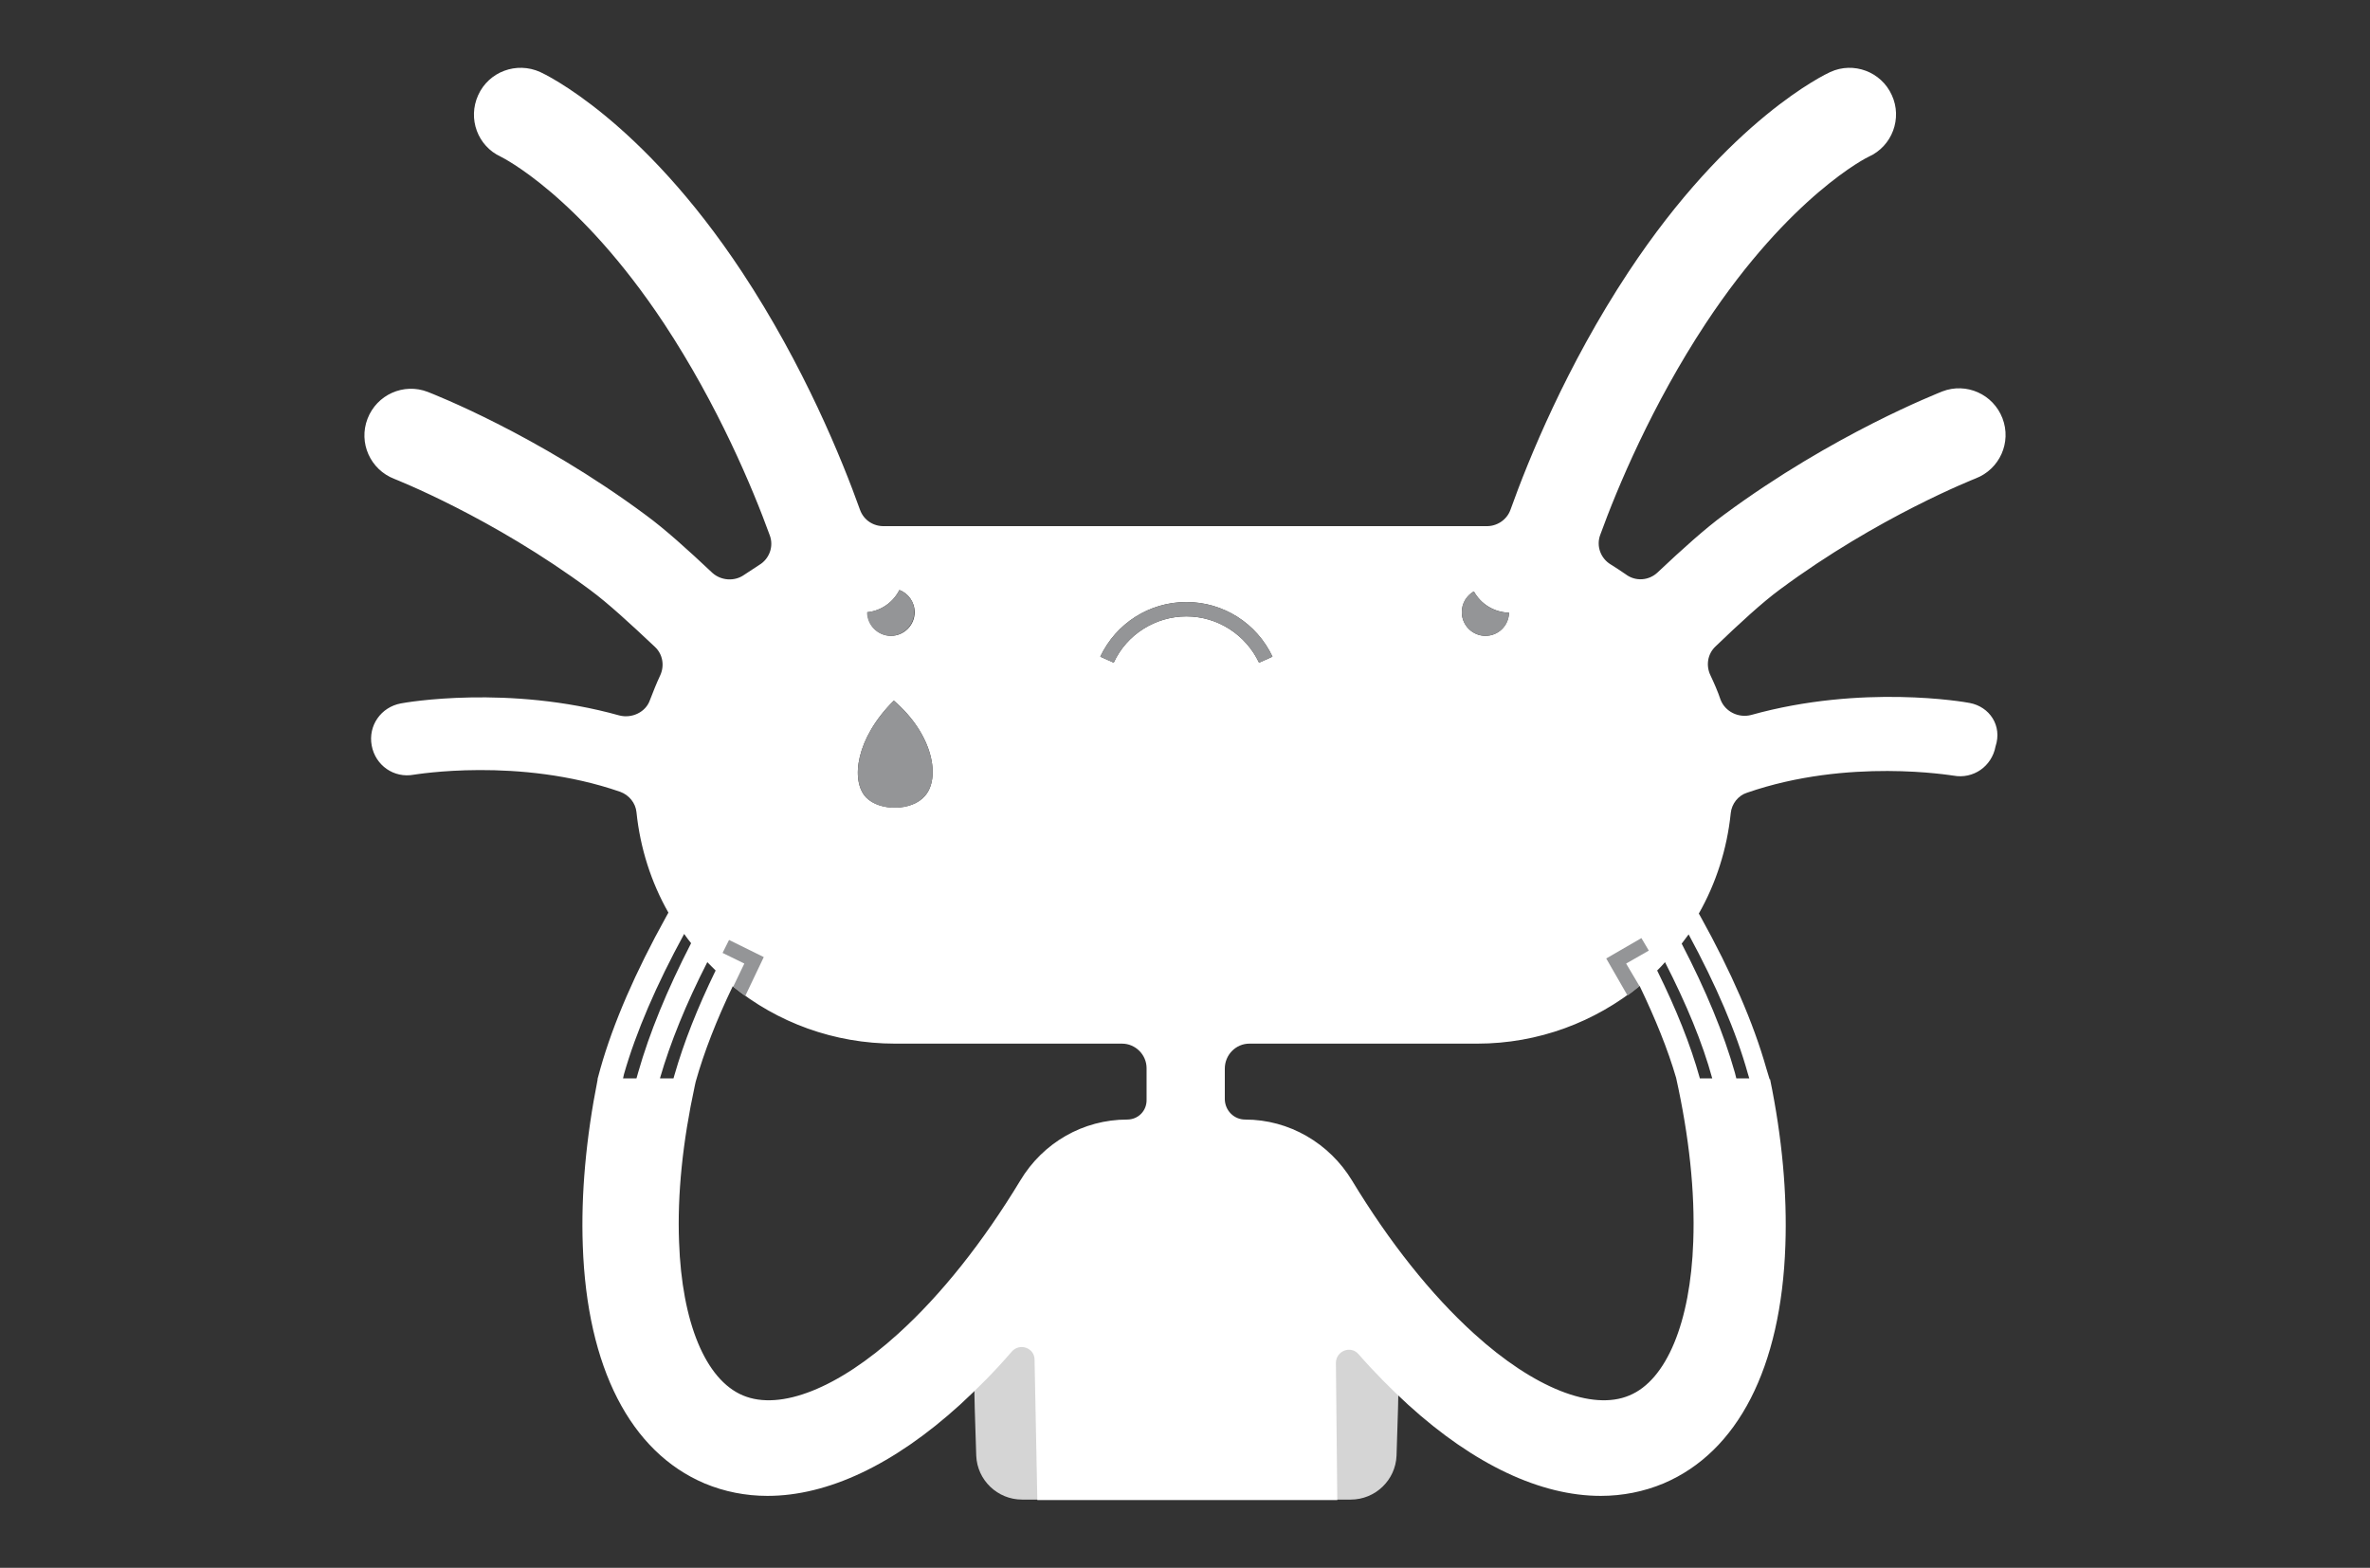 <?xml version="1.0" encoding="UTF-8"?>
<svg id="uuid-83e1727c-d43b-4ed6-82e0-4862c25e7550" data-name="2" xmlns="http://www.w3.org/2000/svg" viewBox="0 0 512 338.7">
  <rect x="0" y="0" width="512" height="338.7" fill="#333333" stroke="none"/>
  <defs>
    <style>
      .uuid-17fd51ee-8299-4e16-93a9-4fb53646abed {
        isolation: isolate;
        opacity: .79;
      }

      .uuid-17fd51ee-8299-4e16-93a9-4fb53646abed, .uuid-d3dbfa6b-278e-47e9-be10-2d8eae756f53, .uuid-098fe483-5648-47bf-a953-a8ca48e32c03 {
        stroke-width: 0px;
      }

      .uuid-17fd51ee-8299-4e16-93a9-4fb53646abed, .uuid-098fe483-5648-47bf-a953-a8ca48e32c03 {
        fill: #fff;
      }

      .uuid-d3dbfa6b-278e-47e9-be10-2d8eae756f53 {
        fill: #949597;
      }
    </style>
  </defs>
  <path class="uuid-17fd51ee-8299-4e16-93a9-4fb53646abed" d="M291.8,323.96c5.3,0,9.7-4.2,9.9-9.5.5-13.6.7-26.9.7-39.4,0,0,.2-17.8-46.1-17.8s-46.1,17.8-46.1,17.8c0,12.5.2,25.8.7,39.4.2,5.3,4.6,9.5,9.9,9.5h71Z"/>
  <path class="uuid-098fe483-5648-47bf-a953-a8ca48e32c03" d="M425.5,151.86h0c-1-.2-23.2-4.1-47.2,2.6-2.7.7-5.6-.7-6.6-3.3-.6-1.8-1.4-3.6-2.2-5.3-1-2.1-.6-4.6,1.1-6.2,5.2-5,10.1-9.5,13.9-12.3,21.3-15.8,42.1-23.9,42.3-24,5.2-2,7.8-7.8,5.8-13s-7.8-7.8-13-5.8c-.9.4-23.4,9.1-47.1,26.6-4.1,3-9.1,7.5-14.4,12.5-1.9,1.8-4.8,2-6.9.4-1-.7-2.1-1.4-3.2-2.1-2.2-1.3-3.2-4-2.3-6.4,3.7-10.2,11.2-28.1,22.8-45.7,18.3-27.7,35.1-36,35.2-36,5.1-2.3,7.3-8.3,5-13.3-2.3-5.1-8.3-7.3-13.3-5-.9.4-21.8,10.2-43.6,43.2-13.4,20.3-21.6,40.5-25.5,51.4-.8,2.2-3,3.6-5.3,3.5h-129.9c-2.4.1-4.5-1.3-5.3-3.5-3.9-10.9-12.1-31.1-25.5-51.4-21.8-33-42.7-42.8-43.6-43.2-5.1-2.3-11.1-.1-13.4,5-2.3,5.1-.1,11,4.9,13.3.2.1,16.9,8.3,35.3,36.1,11.6,17.6,19.1,35.5,22.8,45.7.9,2.4-.1,5.1-2.3,6.4-1.1.7-2.1,1.4-3.2,2.1-2.1,1.5-5,1.3-6.9-.4-5.3-5-10.3-9.5-14.4-12.5-23.6-17.5-46.1-26.2-47.1-26.6-5.2-2-11,.6-13,5.8s.6,11,5.8,13c.2.1,21,8.2,42.3,24,3.8,2.8,8.7,7.3,14,12.3,1.7,1.6,2.1,4.1,1.1,6.2-.8,1.7-1.5,3.5-2.2,5.3-.9,2.6-3.9,4-6.6,3.3-24-6.7-46.2-2.8-47.2-2.6-4.3.8-7.1,4.8-6.3,9.1s4.8,7.1,9.1,6.3c.2,0,22.7-3.9,44.6,3.7h0c1.9.7,3.3,2.4,3.5,4.4.8,7.8,3.2,15.2,6.9,21.7l-.5.9c-6.6,11.9-11.4,22.9-14.2,32.8l-.6,2.2h0v.2h0c-2.5,12.6-3.6,24.7-3.2,35.8.9,26.4,10.3,44.6,26.3,51.4,4.3,1.8,8.9,2.7,13.6,2.7,13,0,27.3-6.7,41.6-19.7,3.8-3.5,7.6-7.3,11.2-11.5,1.7-1.9,4.9-.8,4.9,1.8.2,10.1.4,20.2.6,30.3h64.8l-.3-29.6c0-2.6,3.2-3.9,4.9-1.9,3.5,4,7.1,7.6,10.7,10.9,14.3,13,28.7,19.7,41.6,19.7,4.7,0,9.3-.9,13.6-2.7,16-6.8,25.4-25,26.3-51.4.4-11.1-.7-23.3-3.3-35.9h-.1l-.7-2.3c-2.8-9.9-7.6-20.9-14.2-32.8l-.4-.7c3.7-6.5,6.1-13.9,6.9-21.7.2-2,1.6-3.8,3.5-4.4h0c21.9-7.6,44.3-3.7,44.6-3.7,4.3.8,8.3-2,9.1-6.3,1.5-4.5-1.3-8.6-5.6-9.4ZM318.4,127.76c1.5,2.7,4.3,4.5,7.6,4.6-.1,2.8-2.3,5-5.1,5s-5.1-2.3-5.1-5.1c0-2,1.1-3.6,2.6-4.5ZM194.3,127.46c1.9.7,3.3,2.6,3.3,4.8,0,2.8-2.3,5.1-5.1,5.1s-5.1-2.3-5.1-5.1c3-.3,5.6-2.2,6.9-4.8ZM193.1,151.36h0c8.6,7.4,10.1,16.8,6.7,20.6-2.8,3.3-9.8,3.3-12.7.3-3.4-3.6-2.2-12.8,6-20.9ZM137.9,231.56l-.4,1.4h-2.9l.2-.9c2.6-9.1,7-19.3,13-30.3.5.7,1,1.4,1.5,2-5.2,10.1-9,19.4-11.4,27.8ZM145.5,232.96h-2.9v-.1c2.2-7.6,5.6-16,10.2-25l1.8,1.8c-3.9,8-6.9,15.6-8.9,22.6l-.2.7ZM243.5,241.86c-9.5,0-18.2,5-23.1,13.2-8,13.2-17,24.6-26.4,33.1-12.9,11.7-25.4,16.7-33.5,13.3-8.1-3.4-13.2-15.8-13.8-33.2-.4-10.3.8-21.7,3.4-33.7l.2-.9c1.8-6.4,4.5-13.3,8-20.6,9.6,7.8,21.8,12.4,35.1,12.4h49c2.9,0,5.3,2.4,5.3,5.3v6.7c.1,2.5-1.8,4.4-4.2,4.4ZM240.6,143.16l-2.9-1.3c3.4-7.2,10.6-11.8,18.6-11.8s15.2,4.6,18.6,11.8l-2.9,1.3c-2.9-6.1-9-10-15.7-10s-12.9,3.9-15.7,10ZM365.8,268.26c-.6,17.4-5.8,29.9-13.8,33.2-8,3.4-20.6-1.6-33.5-13.3-9.4-8.5-18.4-19.9-26.4-33.1-4.9-8.1-13.6-13.2-23.1-13.2-2.4,0-4.3-1.9-4.4-4.3v-6.7c0-3,2.4-5.4,5.3-5.4h49.2c13.3,0,25.5-4.7,35.1-12.5,3.4,7.1,6.1,13.7,7.9,19.9h0c2.8,12.6,4.1,24.6,3.7,35.4ZM367.2,232.96v-.1c-2-7.2-5.1-14.9-9.2-23.2.6-.6,1.2-1.2,1.7-1.8,4.6,9,8.1,17.4,10.2,25.1h-2.7ZM377.6,231.96l.3,1h-2.8l-.3-1.2c-2.4-8.5-6.3-17.9-11.5-27.9.5-.7,1-1.3,1.5-2,5.9,10.9,10.3,21.1,12.8,30.1Z"/>
  <g>
    <path class="uuid-d3dbfa6b-278e-47e9-be10-2d8eae756f53" d="M318.4,127.76c-1.6.9-2.6,2.5-2.6,4.5,0,2.8,2.3,5.1,5.1,5.1s5.1-2.2,5.1-5c-3.2,0-6.1-1.9-7.6-4.6Z"/>
    <path class="uuid-d3dbfa6b-278e-47e9-be10-2d8eae756f53" d="M194.3,127.46c-1.3,2.6-3.9,4.5-7,4.8,0,2.8,2.3,5.1,5.1,5.1s5.1-2.3,5.1-5.1c.1-2.2-1.3-4.1-3.2-4.8Z"/>
    <path class="uuid-d3dbfa6b-278e-47e9-be10-2d8eae756f53" d="M193.1,151.36c-8.2,8.1-9.4,17.3-6,20.9,2.9,3.1,9.9,3,12.7-.3,3.4-3.8,1.9-13.2-6.7-20.6h0Z"/>
    <path class="uuid-d3dbfa6b-278e-47e9-be10-2d8eae756f53" d="M240.6,143.16l-2.9-1.3c3.4-7.2,10.6-11.8,18.6-11.8s15.2,4.6,18.6,11.8l-2.9,1.3c-2.9-6.1-9-10-15.7-10s-12.9,3.9-15.7,10Z"/>
    <path class="uuid-d3dbfa6b-278e-47e9-be10-2d8eae756f53" d="M157.5,203.06l-1.4,2.8,4.7,2.3-2.4,5c.8.7,1.7,1.3,2.6,2l4-8.4-7.5-3.7Z"/>
    <path class="uuid-d3dbfa6b-278e-47e9-be10-2d8eae756f53" d="M351.3,208.16l4.9-2.8-1.6-2.7-7.6,4.4,4.6,8c.9-.6,1.7-1.3,2.6-2l-2.9-4.9Z"/>
  </g>
</svg>